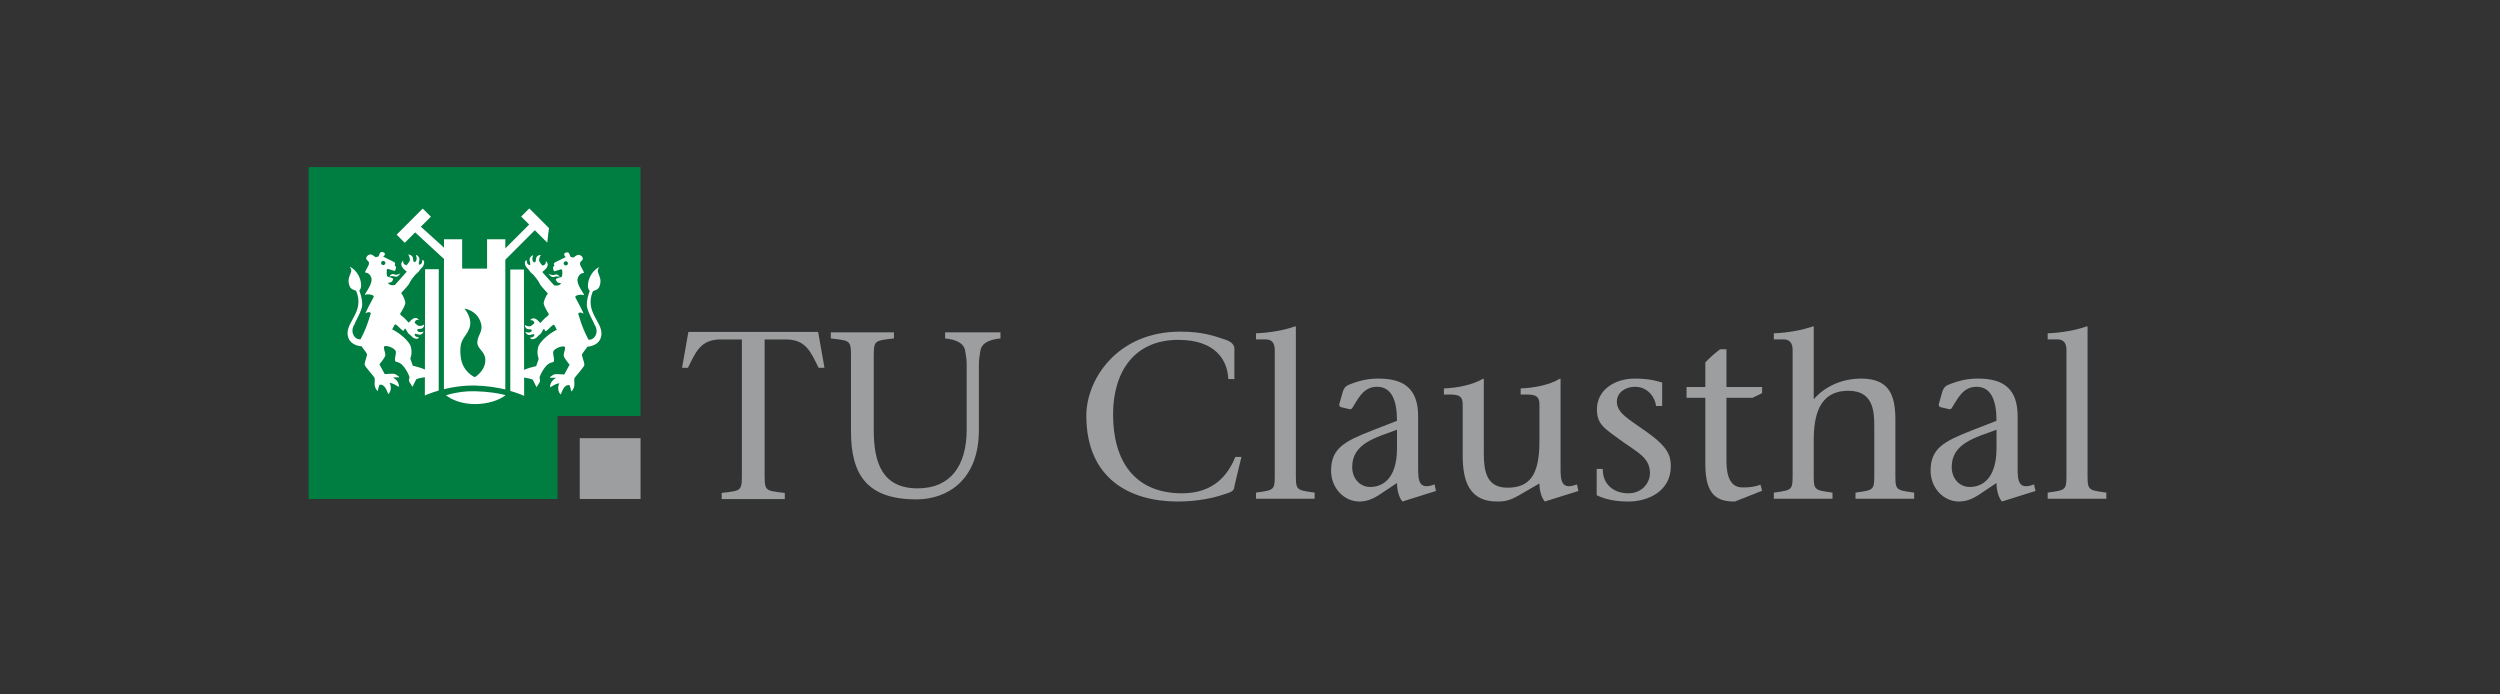 <?xml version="1.0" encoding="utf-8"?>
<!-- Generator: Adobe Illustrator 15.0.2, SVG Export Plug-In . SVG Version: 6.00 Build 0)  -->
<!DOCTYPE svg PUBLIC "-//W3C//DTD SVG 1.1//EN" "http://www.w3.org/Graphics/SVG/1.1/DTD/svg11.dtd">
<svg version="1.1" xmlns="http://www.w3.org/2000/svg" xmlns:xlink="http://www.w3.org/1999/xlink" x="0px" y="0px"
	 width="510.236px" height="141.732px" viewBox="0 0 510.236 141.732" enable-background="new 0 0 510.236 141.732"
	 xml:space="preserve">
<rect x="0" y="0" width="510.236" height="141.732" fill="#333333" stroke="none"/>
<g id="Background">
</g>
<g id="Guides">
</g>
<g id="Foreground">
	<g>
		<g>
			<rect x="118.323" y="89.432" fill="#9C9E9F" width="12.409" height="12.408"/>
		</g>
		<polygon fill="#007D40" points="130.733,84.9 130.733,34.093 62.984,34.093 62.984,101.842 113.796,101.842 113.796,84.904 		"/>
		<path fill="#FFFFFF" d="M80.022,55.955c0.394-0.112,0.45,0.194,0.967,0.102c0.541-0.096,0.761-0.286,0.761-0.286
			s-0.411,0.66-0.845,0.699c-0.341,0.031-0.522-0.128-0.818-0.134c-0.348-0.006-0.623,0.082-0.623,0.082
			S79.626,56.069,80.022,55.955z"/>
		<path fill="#FFFFFF" d="M113.674,56.029c-0.394-0.113-0.45,0.194-0.967,0.102c-0.541-0.096-0.76-0.285-0.76-0.285
			s0.41,0.659,0.845,0.699c0.341,0.031,0.522-0.128,0.818-0.134c0.348-0.007,0.623,0.082,0.623,0.082S114.071,56.143,113.674,56.029
			z"/>
		<path fill="#FFFFFF" d="M91.014,80.662c1.246,1.005,3.366,1.809,5.946,1.809c2.592,0,4.988-0.81,6.231-1.822
			c-1.344-0.383-3.655-0.736-6.254-0.799C94.555,79.793,92.327,80.258,91.014,80.662z"/>
		<path fill="#FFFFFF" d="M86.76,54.942l-0.038,20.481c-0.814-0.41-1.972-0.64-2.46-0.773c-0.036-0.185-0.545-1.39-0.507-1.534
			c0.036-0.146,0.435-0.985,0.108-2.299c-0.295-1.184-2.286-2.841-3.732-3.55l-0.13,0.068c0.32-0.545,0.494-1.254,0.75-1.118
			c0.506,0.267,1.368,1.37,1.606,1.29c0.237-0.079,0.083-0.506,0.401-0.427l0.546,0.95c0.498,0.343,0.873,0.827,1.007,0.898
			c0.13,0.071,0.405,0.21,0.74,0.225c0.334,0.015,0.455-0.33,0.455-0.33s-0.396,0.009-0.65-0.157
			c-0.218-0.144-0.363-0.549-0.063-0.537c0.451,0.019,0.843,0.405,1.377-0.026c0.283-0.231,0.275-0.429,0.275-0.429
			s-0.414,0.136-0.717,0.122c-0.303-0.012-0.706-0.29-0.542-0.523c0.177-0.252,0.779-0.02,1.114-0.354
			c0.379-0.377,0.239-0.702,0.239-0.702s-0.071,0.194-0.606,0.287c-0.535,0.093-0.601-0.068-0.843-0.223
			c-0.215-0.134-0.46-0.417-0.46-0.417s0.057-0.292,0.245-0.464c0.189-0.173,0.627-0.129,0.627-0.129s-0.32-0.35-0.553-0.361
			c-0.232-0.009-0.508-0.054-0.993,0.391c-0.231,0.211-0.405,0.41-0.522,0.56l-1.017-1.055c0,0-0.894-0.572-0.72-0.834
			c0.445-0.666,0.849-1.417,1.015-1.998c0.105-0.368-0.35-1.526-0.828-2.159c0.449-0.489,1.47-1.609,1.594-1.854
			c0.104-0.208,0.304-0.742,1.287-1.883l0.655-0.6c0.354-0.563,0.868-0.999,0.941-1.15c0.069-0.145,0.212-0.454,0.212-0.824
			s-0.386-0.486-0.386-0.486s0.029,0.438-0.141,0.723c-0.147,0.248-0.586,0.425-0.586,0.095c0-0.497,0.405-0.946-0.097-1.513
			c-0.266-0.3-0.482-0.282-0.482-0.282s0.168,0.449,0.168,0.783c0,0.333-0.285,0.79-0.55,0.621c-0.286-0.182-0.06-0.854-0.443-1.208
			c-0.433-0.399-0.781-0.23-0.781-0.23s0.216,0.069,0.344,0.652c0.128,0.584-0.046,0.666-0.204,0.94
			c-0.14,0.242-0.439,0.524-0.439,0.524s-0.324-0.05-0.522-0.248c-0.199-0.199-0.171-0.684-0.171-0.684s-0.37,0.37-0.37,0.626
			c0,0.255-0.036,0.562,0.476,1.073c0.245,0.245,0.471,0.425,0.641,0.548l-2.431,2.731c-0.131,0.022-0.547,0.079-0.811,0.013
			c-0.318-0.079-0.896-0.491-0.341-0.491c0.554,0,0.829-0.617,0.8-0.737c-0.056-0.236-0.782-0.401-1.1-0.481
			c-0.316-0.078-0.24-1.453-0.124-1.569c0.118-0.118,1.56,0.48,1.605,0.371c0.062-0.145,0.376-0.81,0.05-0.992
			c-0.078-0.043-0.162-0.072-0.086-0.238c0.08-0.171,0.064-0.368,0.018-0.414c-0.161-0.16-0.931-0.557-1.168-0.636
			c-0.239-0.08-0.692-0.385-1.362-0.658l0.272-0.004c0,0,0.116-0.209,0.147-0.289c0.059-0.149,0.121-0.275-0.005-0.4
			c-0.125-0.126-0.359-0.216-0.622-0.216c-0.367,0-0.426,0.571-0.627,0.924c-0.486,0.121-0.577,0.151-0.577,0.151
			s-0.445-0.361-0.767-0.511c-0.465-0.213-1.106,0.209-1.152,0.682c-0.06,0.622,0.789,0.427,0.512,1.384
			c-0.069,0.24-0.939,1.577-0.711,1.577c0.903,0,1.333,1,1.295,1.563c-0.091,1.308-1.753,3.175-1.299,2.963
			c0.433-0.201,2.013-0.041,1.696,0.515c-0.316,0.555-1.968,3.66-1.573,3.263c0.286-0.287,1.128-0.341,0.987,0.123
			c-0.764,2.493-1.194,3.522-2.065,5.186c-1.188,0.159-2.285-1.493-1.221-3.088c0.138-0.517,1.477-2.633,1.557-3.899
			c0.078-1.269-0.595-2.994-0.595-2.994c0.872-0.633,0.223-3.808-1.929-4.821c-0.04,0.123,0.519,0.493,0.198,1.211
			c-0.164,0.478-0.625,1.279-0.395,2.227c0.261,1.523,1.359,1.161,1.526,1.583c1.63,4.044-1.869,6.059-1.79,8.594
			c0.08,2.538,2.854,2.617,2.854,2.617c0.265,0.354,0.263,0.357,0.263,0.357c0.386,0.511,0.81,1.093,0.848,1.253
			c0.073,0.293-0.555,1.666-0.467,2.174c0.062,0.356,1.605,2.066,1.968,2.577c0.301,0.563-0.393,1.819,0.694,2.793
			c0.065-0.545,0.333-1.266,0.384-1.328c0.817-0.051,1.23,0.522,1.773,1.943c0.675-0.685,0.591-1.744,0.252-2.296
			c0.586,0.061,0.905,0.23,1.896,0.826c0.134-1.26-1.215-1.939-1.215-1.939s0.882-0.049,1.315-0.018
			c-0.038-0.146-0.472-0.474-0.836-0.656c-0.362-0.184-2.141,0-2.141,0l-1.088-2.009c0,0,1.088-1.277,1.197-1.789
			c0.11-0.512-0.544-1.714-0.145-1.897c0.399-0.182,1.593,0.186,2.142,0.766c0.575,0.609-0.586,2.312,0.361,2.445
			c1.561,0.219,2.578,3.031,2.578,3.031s-0.074,0.619-0.11,0.767c-0.036,0.146,0.726,1.276,0.726,1.276l0.726-1.459
			c0.131-0.265,1.073-0.352,1.804-0.525l-0.006,3.75c0,0,1.079-0.504,2.831-1.011V54.942H86.76z M78.217,54.102
			c-0.242,0-0.437-0.191-0.437-0.425c0-0.236,0.195-0.427,0.437-0.427s0.438,0.191,0.438,0.427
			C78.654,53.911,78.458,54.102,78.217,54.102z"/>
		<path fill="#FFFFFF" d="M120.967,59.541c0.167-0.422,1.266-0.06,1.526-1.584c0.23-0.947-0.23-1.748-0.395-2.225
			c-0.321-0.718,0.237-1.088,0.197-1.211c-2.151,1.014-2.8,4.188-1.929,4.822c0,0-0.673,1.724-0.594,2.993
			c0.08,1.267,1.419,3.382,1.557,3.9c1.063,1.595-0.033,3.247-1.221,3.088c-0.872-1.664-1.301-2.692-2.065-5.186
			c-0.142-0.463,0.701-0.41,0.986-0.124c0.396,0.397-1.256-2.707-1.572-3.262c-0.317-0.555,1.263-0.715,1.696-0.514
			c0.454,0.211-1.208-1.656-1.299-2.964c-0.04-0.562,0.392-1.563,1.294-1.563c0.228,0-0.642-1.337-0.712-1.577
			c-0.277-0.957,0.572-0.762,0.513-1.384c-0.046-0.473-0.687-0.895-1.153-0.682c-0.321,0.149-0.767,0.511-0.767,0.511
			s-0.091-0.03-0.577-0.151c-0.201-0.354-0.259-0.924-0.626-0.924c-0.263,0-0.497,0.091-0.622,0.216
			c-0.126,0.125-0.064,0.251-0.005,0.401c0.032,0.079,0.146,0.289,0.146,0.289l0.272,0.004c-0.67,0.273-1.123,0.578-1.362,0.658
			c-0.237,0.079-1.008,0.476-1.168,0.636c-0.046,0.045-0.062,0.242,0.018,0.413c0.076,0.167-0.009,0.196-0.086,0.239
			c-0.326,0.182-0.012,0.846,0.049,0.991c0.046,0.109,1.487-0.488,1.605-0.371c0.115,0.117,0.192,1.492-0.125,1.57
			c-0.317,0.08-1.044,0.245-1.1,0.48c-0.029,0.12,0.246,0.737,0.8,0.737c0.556,0-0.023,0.412-0.341,0.491
			c-0.264,0.066-0.68,0.009-0.811-0.013l-2.431-2.732c0.17-0.124,0.396-0.304,0.641-0.549c0.512-0.511,0.476-0.817,0.476-1.072
			c0-0.257-0.37-0.626-0.37-0.626s0.027,0.485-0.171,0.684c-0.199,0.198-0.523,0.248-0.523,0.248s-0.299-0.283-0.438-0.524
			c-0.158-0.274-0.332-0.356-0.204-0.94c0.127-0.583,0.344-0.652,0.344-0.652s-0.349-0.169-0.781,0.229
			c-0.384,0.353-0.158,1.026-0.444,1.208c-0.265,0.168-0.55-0.287-0.55-0.621c0-0.334,0.168-0.783,0.168-0.783
			s-0.217-0.017-0.483,0.283c-0.501,0.567-0.096,1.016-0.096,1.513c0,0.33-0.439,0.153-0.586-0.095
			c-0.171-0.286-0.141-0.724-0.141-0.724s-0.386,0.117-0.386,0.486c0,0.37,0.143,0.68,0.212,0.824
			c0.072,0.151,0.587,0.587,0.94,1.15l0.655,0.6c0.983,1.141,1.182,1.674,1.287,1.882c0.124,0.246,1.145,1.366,1.594,1.855
			c-0.478,0.633-0.934,1.79-0.828,2.159c0.166,0.581,0.571,1.332,1.015,1.998c0.174,0.262-0.719,0.834-0.719,0.834l-1.018,1.056
			c-0.117-0.15-0.291-0.349-0.523-0.561c-0.485-0.444-0.761-0.4-0.993-0.391c-0.233,0.01-0.553,0.361-0.553,0.361
			s0.438-0.044,0.627,0.129c0.188,0.172,0.245,0.464,0.245,0.464s-0.244,0.283-0.459,0.417c-0.242,0.155-0.309,0.316-0.843,0.223
			c-0.535-0.092-0.606-0.287-0.606-0.287s-0.14,0.324,0.239,0.702c0.335,0.334,0.937,0.102,1.113,0.354
			c0.164,0.233-0.239,0.51-0.542,0.522c-0.303,0.015-0.717-0.121-0.717-0.121s-0.007,0.197,0.276,0.429
			c0.533,0.431,0.925,0.045,1.376,0.026c0.3-0.013,0.156,0.393-0.063,0.537c-0.254,0.166-0.651,0.157-0.651,0.157
			s0.121,0.344,0.455,0.33c0.336-0.014,0.61-0.153,0.741-0.225c0.134-0.072,0.509-0.556,1.007-0.899l0.546-0.95
			c0.318-0.08,0.165,0.348,0.402,0.427c0.238,0.08,1.101-1.023,1.606-1.291c0.255-0.135,0.43,0.574,0.75,1.118l-0.13-0.068
			c-1.446,0.708-3.438,2.366-3.732,3.549c-0.326,1.314,0.072,2.153,0.108,2.3c0.038,0.145-0.471,1.35-0.507,1.534
			c-0.489,0.134-1.646,0.364-2.46,0.773l-0.037-20.481h-2.784v24.769c1.752,0.507,2.831,1.01,2.831,1.01l-0.007-3.749
			c0.731,0.174,1.673,0.262,1.804,0.525l0.726,1.459c0,0,0.762-1.131,0.726-1.275c-0.035-0.148-0.109-0.768-0.109-0.768
			s1.017-2.813,2.578-3.031c0.948-0.133-0.213-1.836,0.362-2.444c0.548-0.58,1.742-0.947,2.142-0.766
			c0.399,0.182-0.254,1.386-0.145,1.896c0.108,0.512,1.196,1.789,1.196,1.789l-1.088,2.009c0,0-1.779-0.184-2.142,0
			c-0.363,0.183-0.797,0.511-0.835,0.656c0.433-0.031,1.314,0.018,1.314,0.018s-1.349,0.68-1.215,1.939
			c0.992-0.595,1.311-0.765,1.897-0.826c-0.339,0.552-0.423,1.611,0.251,2.295c0.543-1.42,0.956-1.992,1.773-1.942
			c0.051,0.063,0.318,0.784,0.384,1.328c1.086-0.974,0.393-2.229,0.694-2.794c0.362-0.51,1.906-2.22,1.968-2.575
			c0.088-0.509-0.541-1.882-0.467-2.175c0.038-0.16,0.462-0.742,0.848-1.253c0,0-0.002-0.004,0.263-0.358
			c0,0,2.774-0.079,2.854-2.617C122.836,65.599,119.337,63.585,120.967,59.541z M115.48,54.176c-0.242,0-0.438-0.191-0.438-0.425
			c0-0.237,0.196-0.428,0.438-0.428s0.437,0.191,0.437,0.428C115.917,53.985,115.722,54.176,115.48,54.176z"/>
		<path fill="#FFFFFF" d="M108.026,42.537l-1.659,1.659L108,45.83l-4.866,4.865l0.005-1.866h-3.731v5.998h-5.085v-5.998H90.62v1.71
			l-4.728-4.268l2.046-2.045l-1.661-1.661l-5.327,5.327l1.66,1.661l2.123-2.122l5.886,5.425l-0.015,2.085v24.485
			c1.764-0.433,3.999-0.794,6.428-0.737c2.363,0.059,4.458,0.405,6.101,0.792V54.887l0-1.874l6.024-6.025l2.536,2.535l0.184-1.66
			l0.173-1.303L108.026,42.537z M96.913,76.984c0,0-2.535-1.046-2.881-4.148c-0.422-3.766,0.975-3.773,1.748-5.792
			c0.792-2.068-0.998-4.063-0.998-4.063s2.507,0.298,3.317,2.804c0.625,1.929-0.602,2.41-0.679,4.096
			c-0.054,1.235,1.495,1.819,1.624,3.349C99.246,75.578,96.913,76.984,96.913,76.984z"/>
		<g>
			<path fill="#9C9E9F" d="M156.058,95.865c0,4.453-0.192,4.214,4.118,4.74v1.245h-12.882v-1.245c4.31-0.526,4.119-0.287,4.119-4.74
				V69.278h-4.31c-4.167,0-5.125,2.633-6.705,5.794h-1.197l1.292-7.327h26.483l1.293,7.327h-1.197
				c-1.58-3.161-2.538-5.794-6.705-5.794h-4.31V95.865z"/>
			<path fill="#9C9E9F" d="M178.331,87.842c0,6.704,1.82,11.828,8.955,11.828c6.561,0,10.009-4.405,10.009-12.066V74.291
				c0-1.006-0.191-1.82-0.287-2.586c-0.24-1.724-1.868-2.395-4.119-2.635v-1.245h11.302v1.245c-2.299,0.24-3.879,0.911-4.119,2.635
				c-0.096,0.766-0.287,1.58-0.287,2.586v13.504c0,10.295-6.561,14.126-12.739,14.126c-10.201,0-13.361-5.172-13.361-13.839v-14.27
				c0-4.454,0.191-4.214-4.119-4.742v-1.245h12.883v1.245c-4.311,0.528-4.119,0.289-4.119,4.742V87.842z"/>
			<path fill="#9C9E9F" d="M253.369,93.26l-1.438,5.986c0,1.053-0.861,1.244-2.202,1.676c-1.819,0.622-5.172,1.436-9.338,1.436
				c-9.817,0-18.677-4.691-18.677-17.525c0-7.375,6.273-17.144,19.155-17.144c4.646,0,6.849,0.862,9.195,1.629
				c1.342,0.431,1.867,1.101,1.867,1.867v6.177h-1.244c-0.144-3.83-2.586-7.997-10.201-7.997c-8.956,0-13.265,6.464-13.313,15.084
				c-0.048,9.528,4.31,16.232,14.079,16.232c6.37,0,9.339-3.639,10.871-7.422H253.369z"/>
			<path fill="#9C9E9F" d="M264.479,66.683v29.114c0,4.311-0.239,4.167,3.832,4.742v1.244h-11.974v-1.244
				c4.072-0.575,3.833-0.432,3.833-4.742V71.376c0-1.294-0.577-2.107-1.82-2.107h-2.013v-1.245c2.873-0.096,5.939-0.671,8.046-1.437
				L264.479,66.683z"/>
			<path fill="#9C9E9F" d="M286.223,102.357c-0.719-0.861-1.102-2.346-1.102-3.782l-3.737,2.49c-1.1,0.718-2.44,1.292-3.926,1.292
				c-3.161,0-5.795-2.777-5.795-6.273c0-4.549,2.683-5.984,8.286-8.188l5.172-2.012c0-4.166-1.102-6.943-4.072-6.943
				c-2.921,0-3.927,2.634-5.075,4.358c-0.144,0.239-0.336,0.239-0.622,0.191l-1.63-0.383c-0.286-0.097-0.431-0.288-0.383-0.624
				l0.719-2.537c0.288-0.91,0.814-1.293,1.39-1.484c2.202-0.862,3.83-1.197,5.937-1.197c5.604,0,8.047,2.49,8.047,7.71v10.63
				c0,2.443,0.144,4.502,3.353,3.256l0.287,1.342L286.223,102.357z M285.121,87.705c-4.216,1.58-9.147,2.729-9.147,7.613
				c0,2.252,1.484,4.07,3.687,4.07c2.491,0,5.461-1.629,5.461-7.949V87.705z"/>
			<path fill="#9C9E9F" d="M315.291,102.357c-0.719-0.813-1.102-2.298-1.102-3.687l-4.214,2.442
				c-2.012,1.148-3.065,1.244-4.454,1.244c-5.508,0-6.992-3.975-6.992-9.338V82.533c0-2.203-1.484-2.012-3.832-2.012v-1.244
				c2.586-0.096,5.795-0.672,8.047-2.012l0.096,0.096V92.59c0,3.591,0.575,6.943,4.789,6.943c4.454,0,6.561-2.395,6.561-9.482
				v-7.518c0-2.203-1.485-2.012-3.831-2.012v-1.244c2.634-0.096,5.842-0.672,8.045-2.012l0.096,0.096v18.244
				c0,2.443,0.144,4.502,3.352,3.256l0.288,1.342L315.291,102.357z"/>
			<path fill="#9C9E9F" d="M325.875,95.701h1.243c-0.046,3.354,2.443,4.98,5.222,4.98c2.777,0,4.405-2.106,4.405-4.118
				c0-3.112-2.489-4.214-5.363-6.272c-3.879-2.826-5.459-3.592-5.459-6.752c0-4.023,3.735-6.273,7.662-6.273
				c1.532,0,3.448,0.096,5.65,0.814v4.787h-1.245c-0.144-1.627-1.58-3.926-4.311-3.926c-2.01,0-3.688,1.197-3.688,3.064
				c0,2.299,2.443,3.544,5.939,6.034c4.501,3.16,5.076,4.933,5.076,7.135c0,4.98-4.502,7.183-8.668,7.183
				c-2.634,0-4.693-0.43-6.465-1.292V95.701z"/>
			<path fill="#9C9E9F" d="M359.637,80.234l-1.963,0.958h-5.315v12.594c0,1.868,0.096,5.698,3.255,5.698
				c1.294,0,2.539-0.096,3.688-0.574l0.335,1.245l-5.556,2.202c-3.352,0-6.033-1.005-6.033-7.565v-13.6h-3.832v-2.203h3.832v-5.028
				c0.862-0.909,1.819-1.771,3.017-2.681h1.294v7.709h7.278V80.234z"/>
			<path fill="#9C9E9F" d="M370.173,66.683v14.796c2.06-2.393,5.507-4.213,9.673-4.213c5.843,0,6.992,3.496,6.992,8.477v10.055
				c0,4.311-0.24,4.167,3.832,4.742v1.244h-11.974v-1.244c4.071-0.575,3.832-0.432,3.832-4.742v-8.811
				c0-3.018-0.192-7.23-5.268-7.23c-6.13,0-7.088,5.268-7.088,10.199v5.842c0,4.311-0.239,4.167,3.831,4.742v1.244H362.03v-1.244
				c4.071-0.575,3.832-0.432,3.832-4.742V71.376c0-1.294-0.575-2.107-1.82-2.107h-2.012v-1.245c2.874-0.096,5.94-0.671,8.047-1.437
				L370.173,66.683z"/>
			<path fill="#9C9E9F" d="M408.58,102.357c-0.719-0.861-1.103-2.346-1.103-3.782l-3.734,2.49c-1.103,0.718-2.442,1.292-3.927,1.292
				c-3.161,0-5.795-2.777-5.795-6.273c0-4.549,2.683-5.984,8.285-8.188l5.171-2.012c0-4.166-1.102-6.943-4.07-6.943
				c-2.92,0-3.926,2.634-5.076,4.358c-0.143,0.239-0.335,0.239-0.622,0.191l-1.628-0.383c-0.287-0.097-0.432-0.288-0.383-0.624
				l0.718-2.537c0.288-0.91,0.813-1.293,1.389-1.484c2.203-0.862,3.831-1.197,5.938-1.197c5.603,0,8.046,2.49,8.046,7.71v10.63
				c0,2.443,0.144,4.502,3.352,3.256l0.288,1.342L408.58,102.357z M407.478,87.705c-4.214,1.58-9.146,2.729-9.146,7.613
				c0,2.252,1.485,4.07,3.688,4.07c2.49,0,5.459-1.629,5.459-7.949V87.705z"/>
			<path fill="#9C9E9F" d="M426.06,66.683v29.114c0,4.311-0.24,4.167,3.831,4.742v1.244h-11.973v-1.244
				c4.071-0.575,3.831-0.432,3.831-4.742V71.376c0-1.294-0.574-2.107-1.819-2.107h-2.012v-1.245
				c2.873-0.096,5.938-0.671,8.045-1.437L426.06,66.683z"/>
		</g>
	</g>
</g>
</svg>
